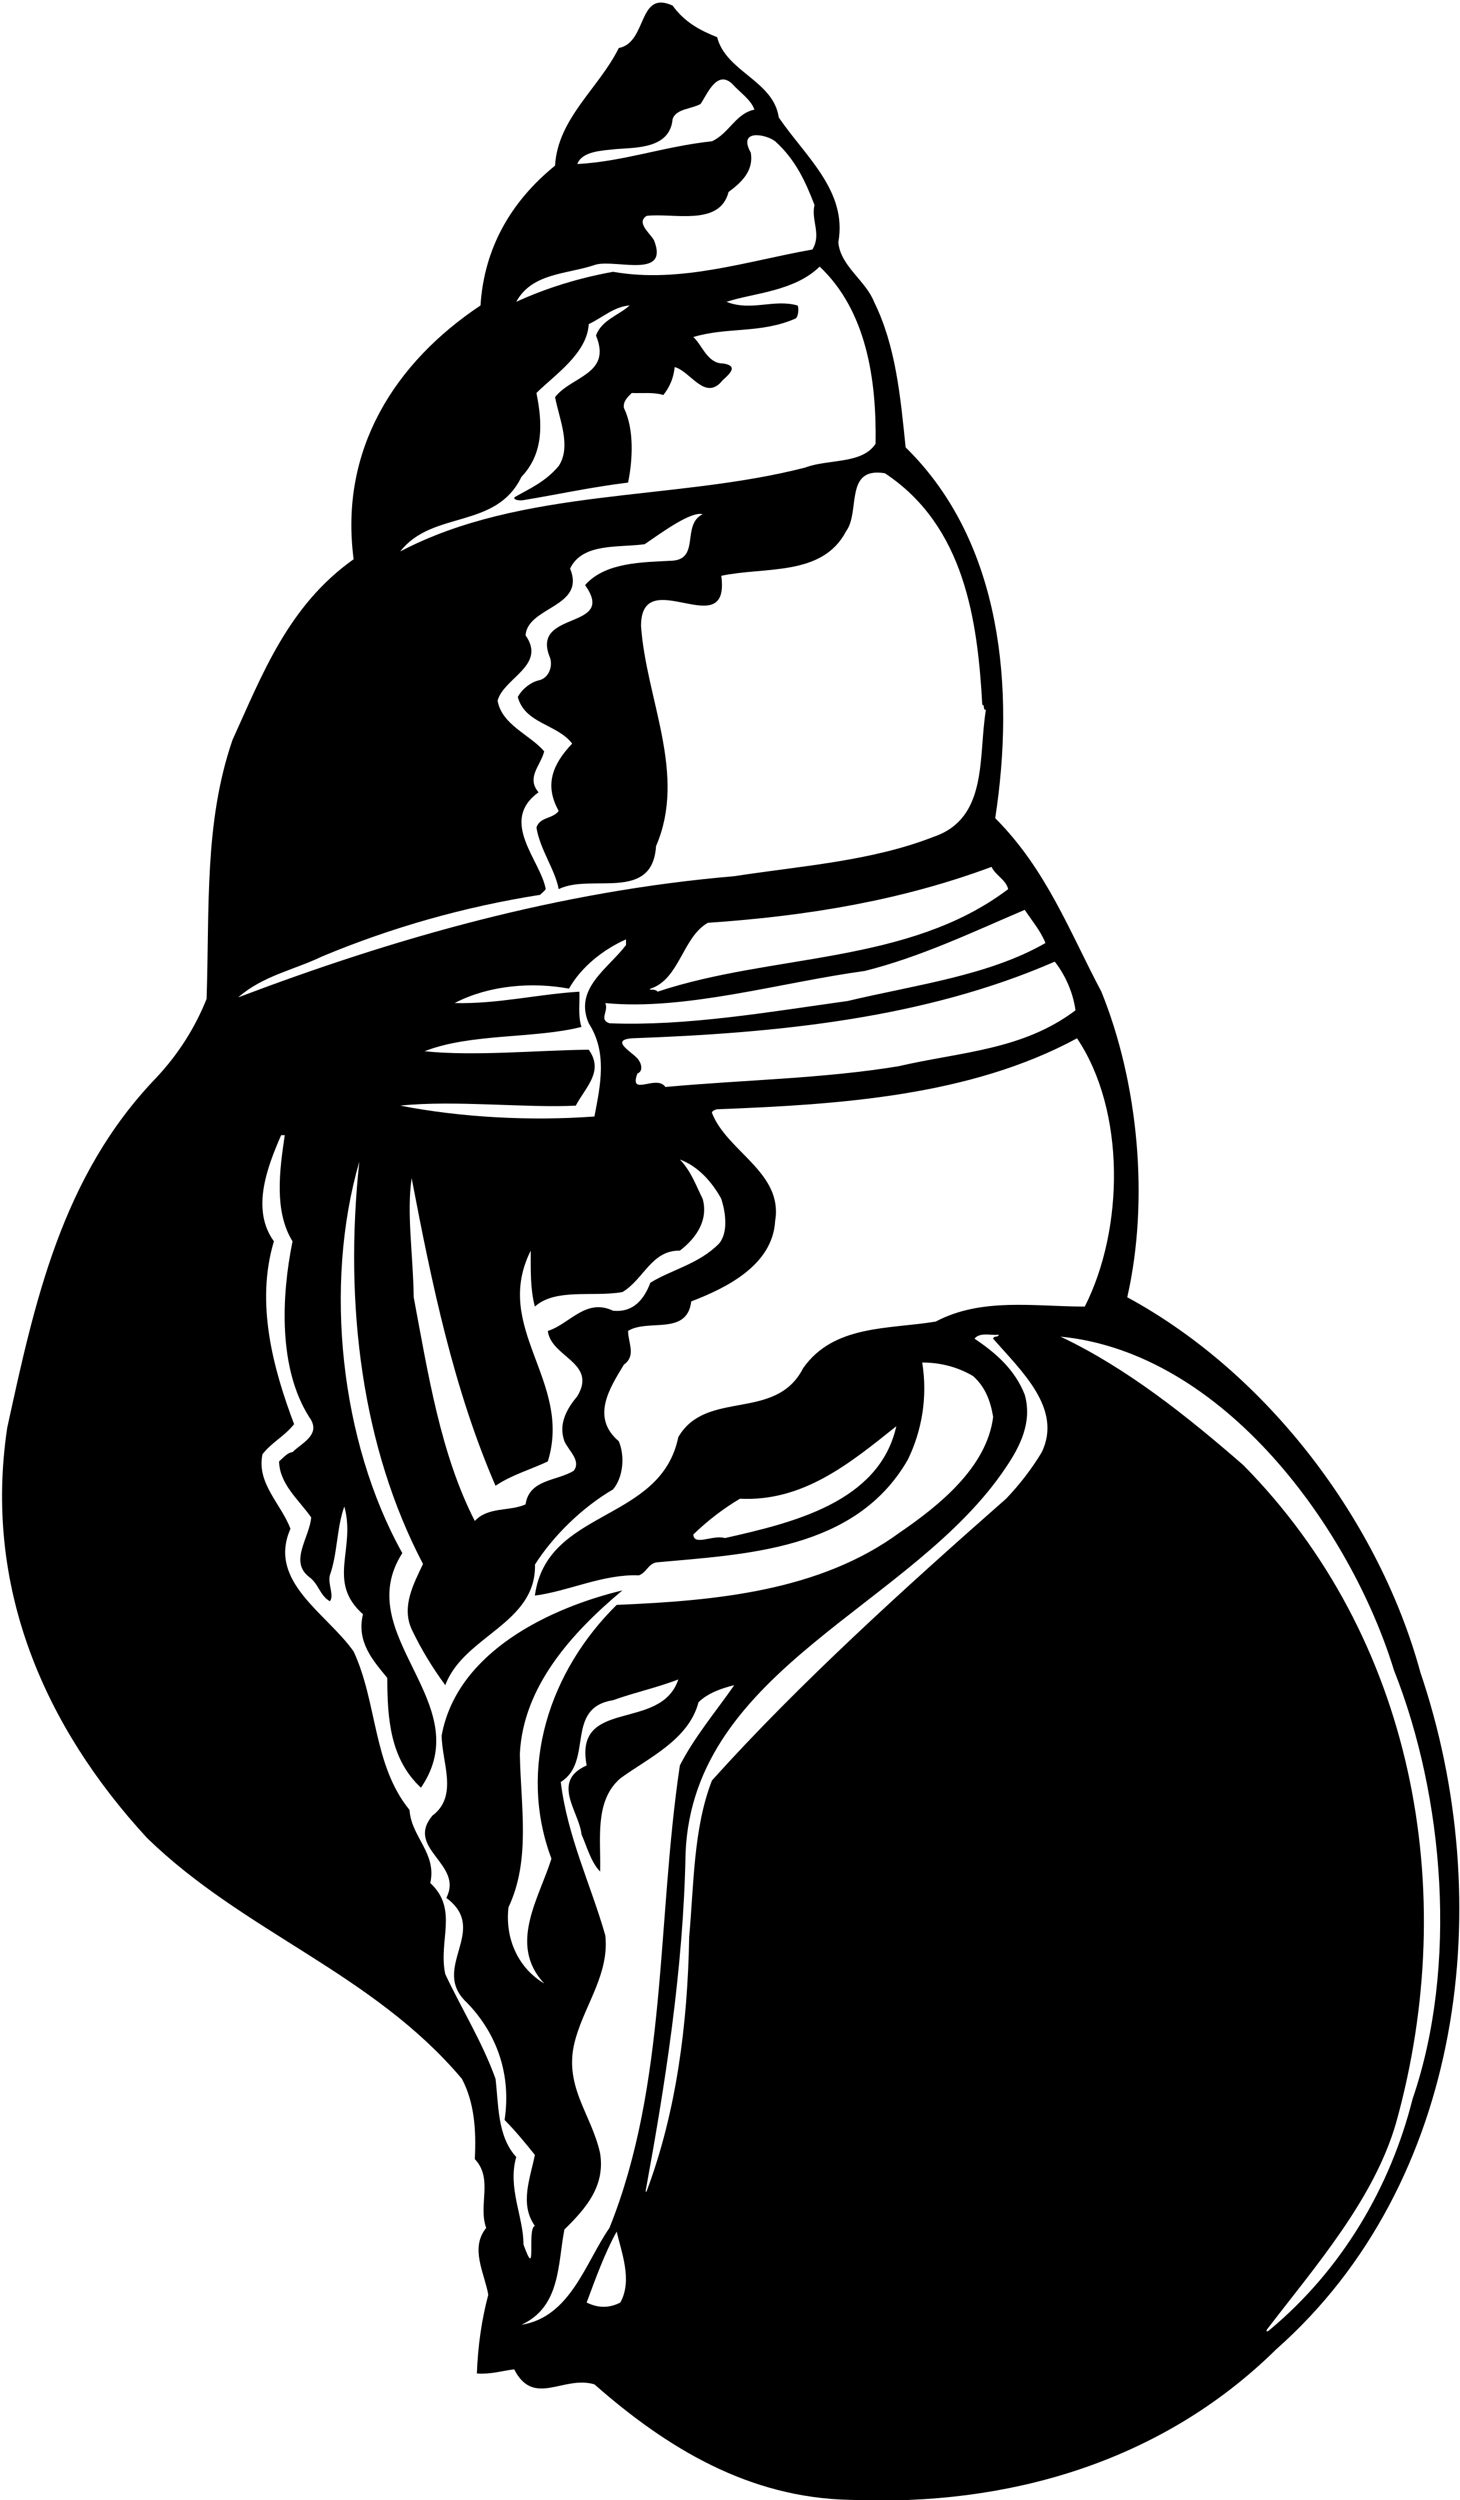 <?xml version="1.0" encoding="UTF-8"?>
<svg xmlns="http://www.w3.org/2000/svg" xmlns:xlink="http://www.w3.org/1999/xlink" width="375pt" height="642pt" viewBox="0 0 375 642" version="1.1">
<g id="surface1">
<path style=" stroke:none;fill-rule:nonzero;fill:rgb(0%,0%,0%);fill-opacity:1;" d="M 364.812 429.426 C 354.438 391.258 326.109 352.953 289.535 333.137 C 295.254 307.996 292.328 277.941 282.887 254.664 C 274.77 239.371 268.785 223.277 255.621 210.109 C 260.672 177.258 257.613 139.355 232.609 114.883 C 231.281 101.848 230.086 88.812 224.496 77.508 C 222.371 72.055 215.852 68.332 215.32 62.215 C 217.715 49.047 206.809 40.137 200.023 30.16 C 198.695 20.719 186.461 18.457 184.199 9.547 C 179.809 7.816 175.82 5.688 172.762 1.434 C 163.715 -2.691 166.379 10.875 158.93 12.34 C 153.875 22.578 143.234 30.426 142.57 42.531 C 131.266 51.707 124.348 63.676 123.418 78.441 C 101.473 93.07 87.109 115.414 90.832 143.609 C 73.941 155.578 67.293 173.402 59.711 190.027 C 52.395 211.309 53.859 233.254 53.059 256.527 C 50.133 263.844 45.879 270.625 40.16 276.742 C 15.82 302.012 8.906 334.332 1.855 366.652 C -4.262 407.48 11.297 443.258 37.766 471.988 C 62.77 496.324 95.621 506.566 118.629 533.832 C 121.82 539.816 122.355 547 121.953 554.449 C 126.742 559.5 122.754 566.285 124.879 572.137 C 120.625 577.324 124.48 583.84 125.414 589.293 C 123.684 595.809 122.754 602.461 122.484 609.508 C 125.945 609.777 128.871 608.844 132.062 608.445 C 137.117 618.289 144.699 609.91 152.676 612.301 C 171.43 628.793 192.445 641.43 218.246 641.961 C 258.414 643.691 298.18 632.52 327.84 603.258 C 376.117 560.566 384.762 488.215 364.812 429.426 Z M 276.234 259.453 C 262.668 269.695 246.844 270.094 230.746 273.816 C 211.328 277.008 191.379 277.273 170.898 279.137 C 168.637 275.812 161.453 281.797 163.715 275.68 C 165.18 275.148 164.781 273.285 164.117 272.355 C 163.316 270.625 156.137 267.168 162.254 266.637 C 199.492 265.305 237.398 261.582 270.914 246.949 C 273.84 250.676 275.703 255.328 276.234 259.453 Z M 148.289 358.539 C 145.629 361.73 143.367 365.586 144.965 370.109 C 146.027 372.504 149.352 375.164 147.355 377.691 C 143.102 380.352 135.922 379.816 134.988 386.336 C 130.73 388.195 125.414 386.867 121.953 390.59 C 113.176 373.434 109.984 352.953 106.262 333.137 C 106.129 322.363 104.398 311.59 105.73 302.547 C 110.914 329.676 116.504 356.676 127.273 381.547 C 131.398 378.754 136.188 377.426 140.707 375.297 C 147.09 354.68 126.344 341.113 136.316 321.164 C 136.316 326.086 136.188 331.141 137.383 335.527 C 142.703 330.742 152.277 333.137 159.859 331.805 C 165.312 328.613 167.309 321.031 174.621 321.164 C 179.145 317.707 181.938 313.051 180.477 307.863 C 178.746 304.406 177.547 300.816 174.621 297.758 C 179.277 299.484 182.867 303.477 185.262 307.863 C 186.328 311.191 187.125 316.379 184.73 319.305 C 179.543 324.621 172.359 326.086 167.039 329.41 C 165.445 333.668 162.652 337.125 157.465 336.594 C 150.414 333.27 146.293 340.051 140.707 341.781 C 141.504 348.562 153.477 349.895 148.289 358.539 Z M 151.215 269.562 C 138.445 269.695 121.82 271.289 109.055 269.961 C 120.891 265.305 137.383 266.77 149.352 263.711 C 148.422 261.051 148.953 257.059 148.82 254.664 C 137.914 255.328 127.938 257.855 116.77 257.59 C 125.68 252.938 136.836 252.156 146.145 253.883 C 149.203 248.43 154.805 243.891 160.789 241.23 C 160.789 241.766 160.789 242.164 160.789 242.695 C 156.137 248.812 147.355 253.867 151.215 262.777 C 156.004 270.227 154.273 278.473 152.676 286.719 C 136.316 287.914 118.496 286.984 102.801 283.926 C 116.633 282.461 135.52 284.59 147.891 283.926 C 150.414 279.137 155.203 275.148 151.215 269.562 Z M 268.52 242.164 C 254.023 250.543 235.004 252.938 217.715 257.059 C 197.633 259.852 176.219 263.574 156.535 262.777 C 153.742 261.848 156.402 259.719 155.469 257.59 C 176.086 259.586 200.559 252.27 222.105 249.344 C 236.469 245.754 249.77 239.371 263.199 233.652 C 265.062 236.445 267.324 239.105 268.52 242.164 Z M 258.945 228.332 C 233.277 247.75 198.43 244.824 168.902 254.664 C 168.477 254.152 167.828 254.133 167.176 254.148 C 166.812 254.16 166.863 253.953 167.215 253.836 C 174.551 251.359 175.332 240.656 181.805 236.977 C 207.34 235.246 231.414 231.258 254.688 222.613 C 255.621 224.738 258.414 225.938 258.945 228.332 Z M 158.395 38.273 C 163.586 37.875 172.094 38.141 172.762 30.559 C 173.691 27.898 177.547 28.031 179.941 26.703 C 181.539 24.441 184.066 17.789 188.055 21.516 C 190.051 23.777 192.844 25.504 193.773 28.164 C 188.984 29.098 187.258 34.285 182.867 36.277 C 170.5 37.609 160.258 41.465 148.289 42.129 C 149.484 38.805 154.672 38.672 158.395 38.273 Z M 153.078 67.934 C 158.395 66.602 171.965 71.656 167.973 61.684 C 166.91 59.82 163.316 57.16 166.109 55.43 C 173.027 54.633 184.863 58.223 187.125 49.312 C 190.316 46.918 193.641 43.992 192.844 39.203 C 189.387 33.086 196.699 34.418 199.094 36.277 C 204.414 41.066 206.941 46.785 209.203 52.637 C 208.27 56.629 211.062 60.086 208.672 64.074 C 192.047 67.004 174.754 72.855 157.465 69.797 C 148.688 71.391 140.441 73.918 132.594 77.508 C 136.719 69.93 145.895 70.461 153.078 67.934 Z M 133.926 122.465 C 139.645 116.477 139.379 108.766 137.781 100.918 C 142.305 96.395 150.816 90.809 151.215 83.227 C 154.672 81.633 157.73 78.707 161.723 78.441 C 158.93 80.969 154.539 82.164 153.078 86.152 C 157.199 96.129 146.824 96.527 142.57 101.98 C 143.633 107.566 146.824 114.617 143.5 119.672 C 140.043 123.793 135.891 125.539 132.434 127.531 C 131.484 128.004 132.594 128.672 134.367 128.449 C 143.277 126.984 151.613 125.121 161.324 123.926 C 162.52 118.074 162.918 110.227 160.258 104.773 C 159.992 103.18 161.059 102.113 162.254 100.918 C 164.914 101.051 167.973 100.652 170.367 101.449 C 172.094 99.32 173.027 96.926 173.293 94.266 C 177.414 95.332 181.141 103.312 185.66 97.594 C 187.789 95.73 189.52 93.867 185.66 93.336 C 181.672 93.336 180.34 88.547 178.078 86.555 C 186.859 83.895 195.371 85.754 204.414 81.766 C 205.215 80.969 205.164 78.574 204.812 78.441 C 198.695 76.711 192.977 80.035 186.594 77.508 C 193.508 75.246 204.016 74.848 210.531 68.465 C 222.504 79.77 225.164 97.324 224.895 113.949 C 221.438 119.27 212.793 117.809 206.809 120.07 C 173.293 128.715 134.191 125.121 102.801 141.613 C 111.047 130.977 127.406 136.027 133.926 122.465 Z M 82.719 245.621 C 100.539 238.172 119.297 232.852 138.715 229.793 C 139.246 229.262 139.824 228.863 140.176 228.332 C 138.844 220.883 128.074 210.906 138.312 203.461 C 135.121 199.602 138.844 196.676 139.777 192.953 C 136.188 188.695 128.871 186.172 127.805 179.918 C 129.402 174.066 140.441 170.875 134.988 163.16 C 135.52 155.715 150.551 155.98 146.426 146.004 C 149.617 139.355 158.797 140.684 165.578 139.754 C 170.234 136.562 177.48 131.273 180.477 132.039 C 174.891 134.832 180.074 143.875 172.23 144.008 C 165.445 144.406 155.469 144.273 150.281 150.262 C 158.531 161.832 136.586 156.645 141.105 168.48 C 142.172 170.742 141.105 174.199 138.312 174.73 C 136.188 175.266 134.059 176.992 132.992 178.988 C 134.855 185.902 143.102 185.902 146.961 190.957 C 141.902 196.277 139.777 201.598 143.5 208.246 C 141.902 210.375 138.715 209.711 137.781 212.504 C 138.715 218.223 142.57 223.277 143.5 228.332 C 151.746 224.207 167.574 231.789 168.504 217.293 C 176.484 198.805 165.977 179.652 164.648 160.766 C 164.648 144.273 187.656 165.82 185.262 147.867 C 196.434 145.473 211.199 148.133 217.316 136.43 C 221.039 131.375 216.785 119.805 227.289 121.531 C 247.773 135.098 251.098 159.305 252.297 180.984 C 253.094 181.117 252.297 182.18 253.227 182.312 C 251.23 194.281 253.891 210.109 239.793 214.898 C 223.832 221.148 205.879 222.348 188.59 225.008 C 143.367 228.863 101.207 240.965 61.172 256.129 C 67.559 250.543 75.539 249.078 82.719 245.621 Z M 132.594 553.914 C 127.672 548.594 128.074 540.215 127.273 533.832 C 123.949 524.523 118.629 516.012 114.371 506.965 C 112.512 498.32 117.832 490.34 110.516 483.559 C 112.246 475.844 105.594 471.723 105.195 464.805 C 95.754 453.234 96.949 437.273 90.832 424.105 C 83.918 414.266 68.621 406.152 74.605 392.586 C 72.211 386.203 65.828 380.883 67.426 373.434 C 69.953 370.242 73.012 368.91 75.539 365.719 C 70.219 351.621 65.562 334.73 70.352 318.77 C 64.363 310.523 68.754 299.484 72.211 291.508 C 72.609 291.508 72.742 291.508 73.145 291.508 C 71.812 300.418 70.352 311.059 75.137 318.77 C 72.211 333.137 71.547 351.488 79.395 363.859 C 82.719 368.379 77.531 370.508 75.137 372.902 C 73.809 373.035 72.742 374.363 71.68 375.297 C 71.812 381.148 76.734 385.137 79.926 389.66 C 79.527 394.848 74.207 400.965 79.395 404.953 C 81.922 406.816 82.055 409.609 84.715 411.207 C 85.91 409.742 84.184 406.949 84.715 404.555 C 86.711 398.969 86.445 392.453 88.438 386.867 C 91.496 397.773 83.785 406.152 93.227 414.531 C 91.496 421.715 95.887 426.5 99.477 430.891 C 99.477 441.531 100.273 451.77 108.121 459.086 C 123.02 437.273 89.77 419.984 103.336 398.836 C 87.375 370.242 83.117 329.941 92.297 298.289 C 88.305 335.395 93.094 371.973 108.652 401.629 C 106.262 406.684 103.066 412.535 105.73 418.387 C 108.121 423.441 111.047 428.23 114.371 432.754 C 119.16 419.984 137.746 417.059 137.414 401.762 C 142.07 394.449 149.484 387.133 157.465 382.477 C 160.125 379.285 160.523 373.832 158.93 370.109 C 151.746 363.992 156.535 356.543 160.258 350.426 C 163.449 348.164 161.324 344.84 161.324 341.781 C 166.379 338.59 176.484 343.109 177.547 334.199 C 186.594 330.742 198.43 324.891 199.094 313.586 C 201.223 301.082 186.727 295.762 182.867 285.785 C 182.867 285.254 183.664 284.988 184.199 284.855 C 215.984 283.66 249.367 281.398 276.633 266.637 C 289.137 285.254 288.738 315.578 278.629 335.527 C 265.594 335.527 252.16 333.137 240.324 339.387 C 228.09 341.383 214.121 340.184 206.277 351.355 C 199.227 365.188 181.406 356.676 174.223 369.047 C 169.703 391.121 140.441 387.266 137.383 409.742 C 145.895 408.68 154.938 404.156 164.117 404.555 C 166.109 403.758 166.379 401.762 168.504 401.23 C 191.645 399.102 219.711 398.172 233.145 374.898 C 236.734 367.582 238.328 358.805 236.867 349.895 C 241.656 349.895 246.043 351.09 249.902 353.352 C 253.094 356.145 254.422 359.867 255.09 363.859 C 253.492 376.758 241.254 386.602 231.148 393.516 C 210.531 408.68 183.664 411.074 158.395 412.137 C 141.238 429.027 132.859 453.898 141.637 477.309 C 138.445 487.547 130.465 499.387 139.777 509.359 C 133.258 505.504 129.668 498.055 130.598 489.809 C 136.316 477.707 133.789 464.273 133.523 450.441 C 134.324 433.152 146.824 419.32 159.859 408.414 C 141.637 412.801 117.434 423.973 113.441 445.652 C 113.441 452.438 117.832 461.215 111.047 466.27 C 104 474.781 119.16 478.605 114.641 487.383 C 125.945 495.762 110.25 505.402 119.961 514.312 C 127.809 522.426 131.332 532.969 129.602 544.406 C 132.395 547.199 135.254 550.723 137.383 553.383 C 136.188 559.367 133.395 566.02 137.383 571.605 C 135.254 572.27 138.047 586.367 134.457 576.395 C 134.457 569.211 130.336 561.895 132.594 553.914 Z M 230.219 366.254 C 225.828 385.938 203.219 391.121 186.191 394.98 C 183.133 394.051 178.215 397.109 178.078 394.051 C 181.805 390.457 185.797 387.398 190.051 384.871 C 206.277 385.672 218.246 375.828 230.219 366.254 Z M 133.926 597.008 C 144.031 592.352 143.234 581.445 144.965 572.535 C 150.551 567.082 155.469 561.363 154.141 552.984 C 151.879 542.609 144.297 535.43 147.891 523.324 C 150.414 514.547 156.535 506.699 155.469 496.992 C 151.746 483.957 145.762 471.723 144.031 457.621 C 152.547 452.305 144.965 438.605 157.465 436.609 C 163.449 434.48 168.238 433.551 174.223 431.289 C 169.703 444.855 147.355 435.812 150.684 453.367 C 141.371 457.488 148.82 465.336 149.352 471.055 C 150.816 474.383 151.746 478.105 154.141 480.633 C 154.406 472.652 152.547 462.543 159.328 456.691 C 166.379 451.504 176.883 446.852 179.41 437.141 C 181.672 434.879 185.262 433.551 188.59 432.754 C 184.066 439.27 178.348 446.051 174.621 453.367 C 168.637 493.531 171.43 535.027 156.535 572.137 C 150.414 580.914 146.559 595.012 133.926 597.008 Z M 159.328 591.289 C 156.535 592.75 153.609 592.75 150.684 591.289 C 152.812 585.57 155.34 578.52 158.395 573.066 C 159.594 578.387 162.52 585.57 159.328 591.289 Z M 267.59 372.902 C 265.062 377.156 261.738 381.414 258.414 384.871 C 233.012 407.215 205.215 432.352 182.867 457.223 C 178.078 469.461 178.215 484.223 177.016 497.391 C 176.629 519.848 173.703 542.434 166.145 562.547 C 165.957 563.039 165.77 562.984 165.863 562.465 C 170.695 536.094 175.562 505.84 176.086 475.844 C 178.078 428.23 234.605 412.535 258.414 376.758 C 262.004 371.438 265.195 365.188 263.199 358.141 C 260.672 351.754 255.887 347.5 250.301 343.773 C 251.762 341.914 255.09 343.109 256.551 342.711 C 256.285 343.641 255.355 342.844 255.09 343.773 C 262.402 352.152 272.91 361.73 267.59 372.902 Z M 325.945 598.453 C 325.34 598.953 325.066 598.676 325.551 598.043 C 337.867 581.965 352.898 564.781 358.574 545.18 C 375.332 485.066 362.816 420.25 319.328 376.227 C 304.828 363.594 289.27 351.223 272.379 343.242 C 314.539 347.367 346.992 392.852 358.031 428.895 C 370.93 461.348 374.523 504.973 362.816 539.02 C 357.148 561.57 344.734 582.871 325.945 598.453 "/>
</g>
</svg>
